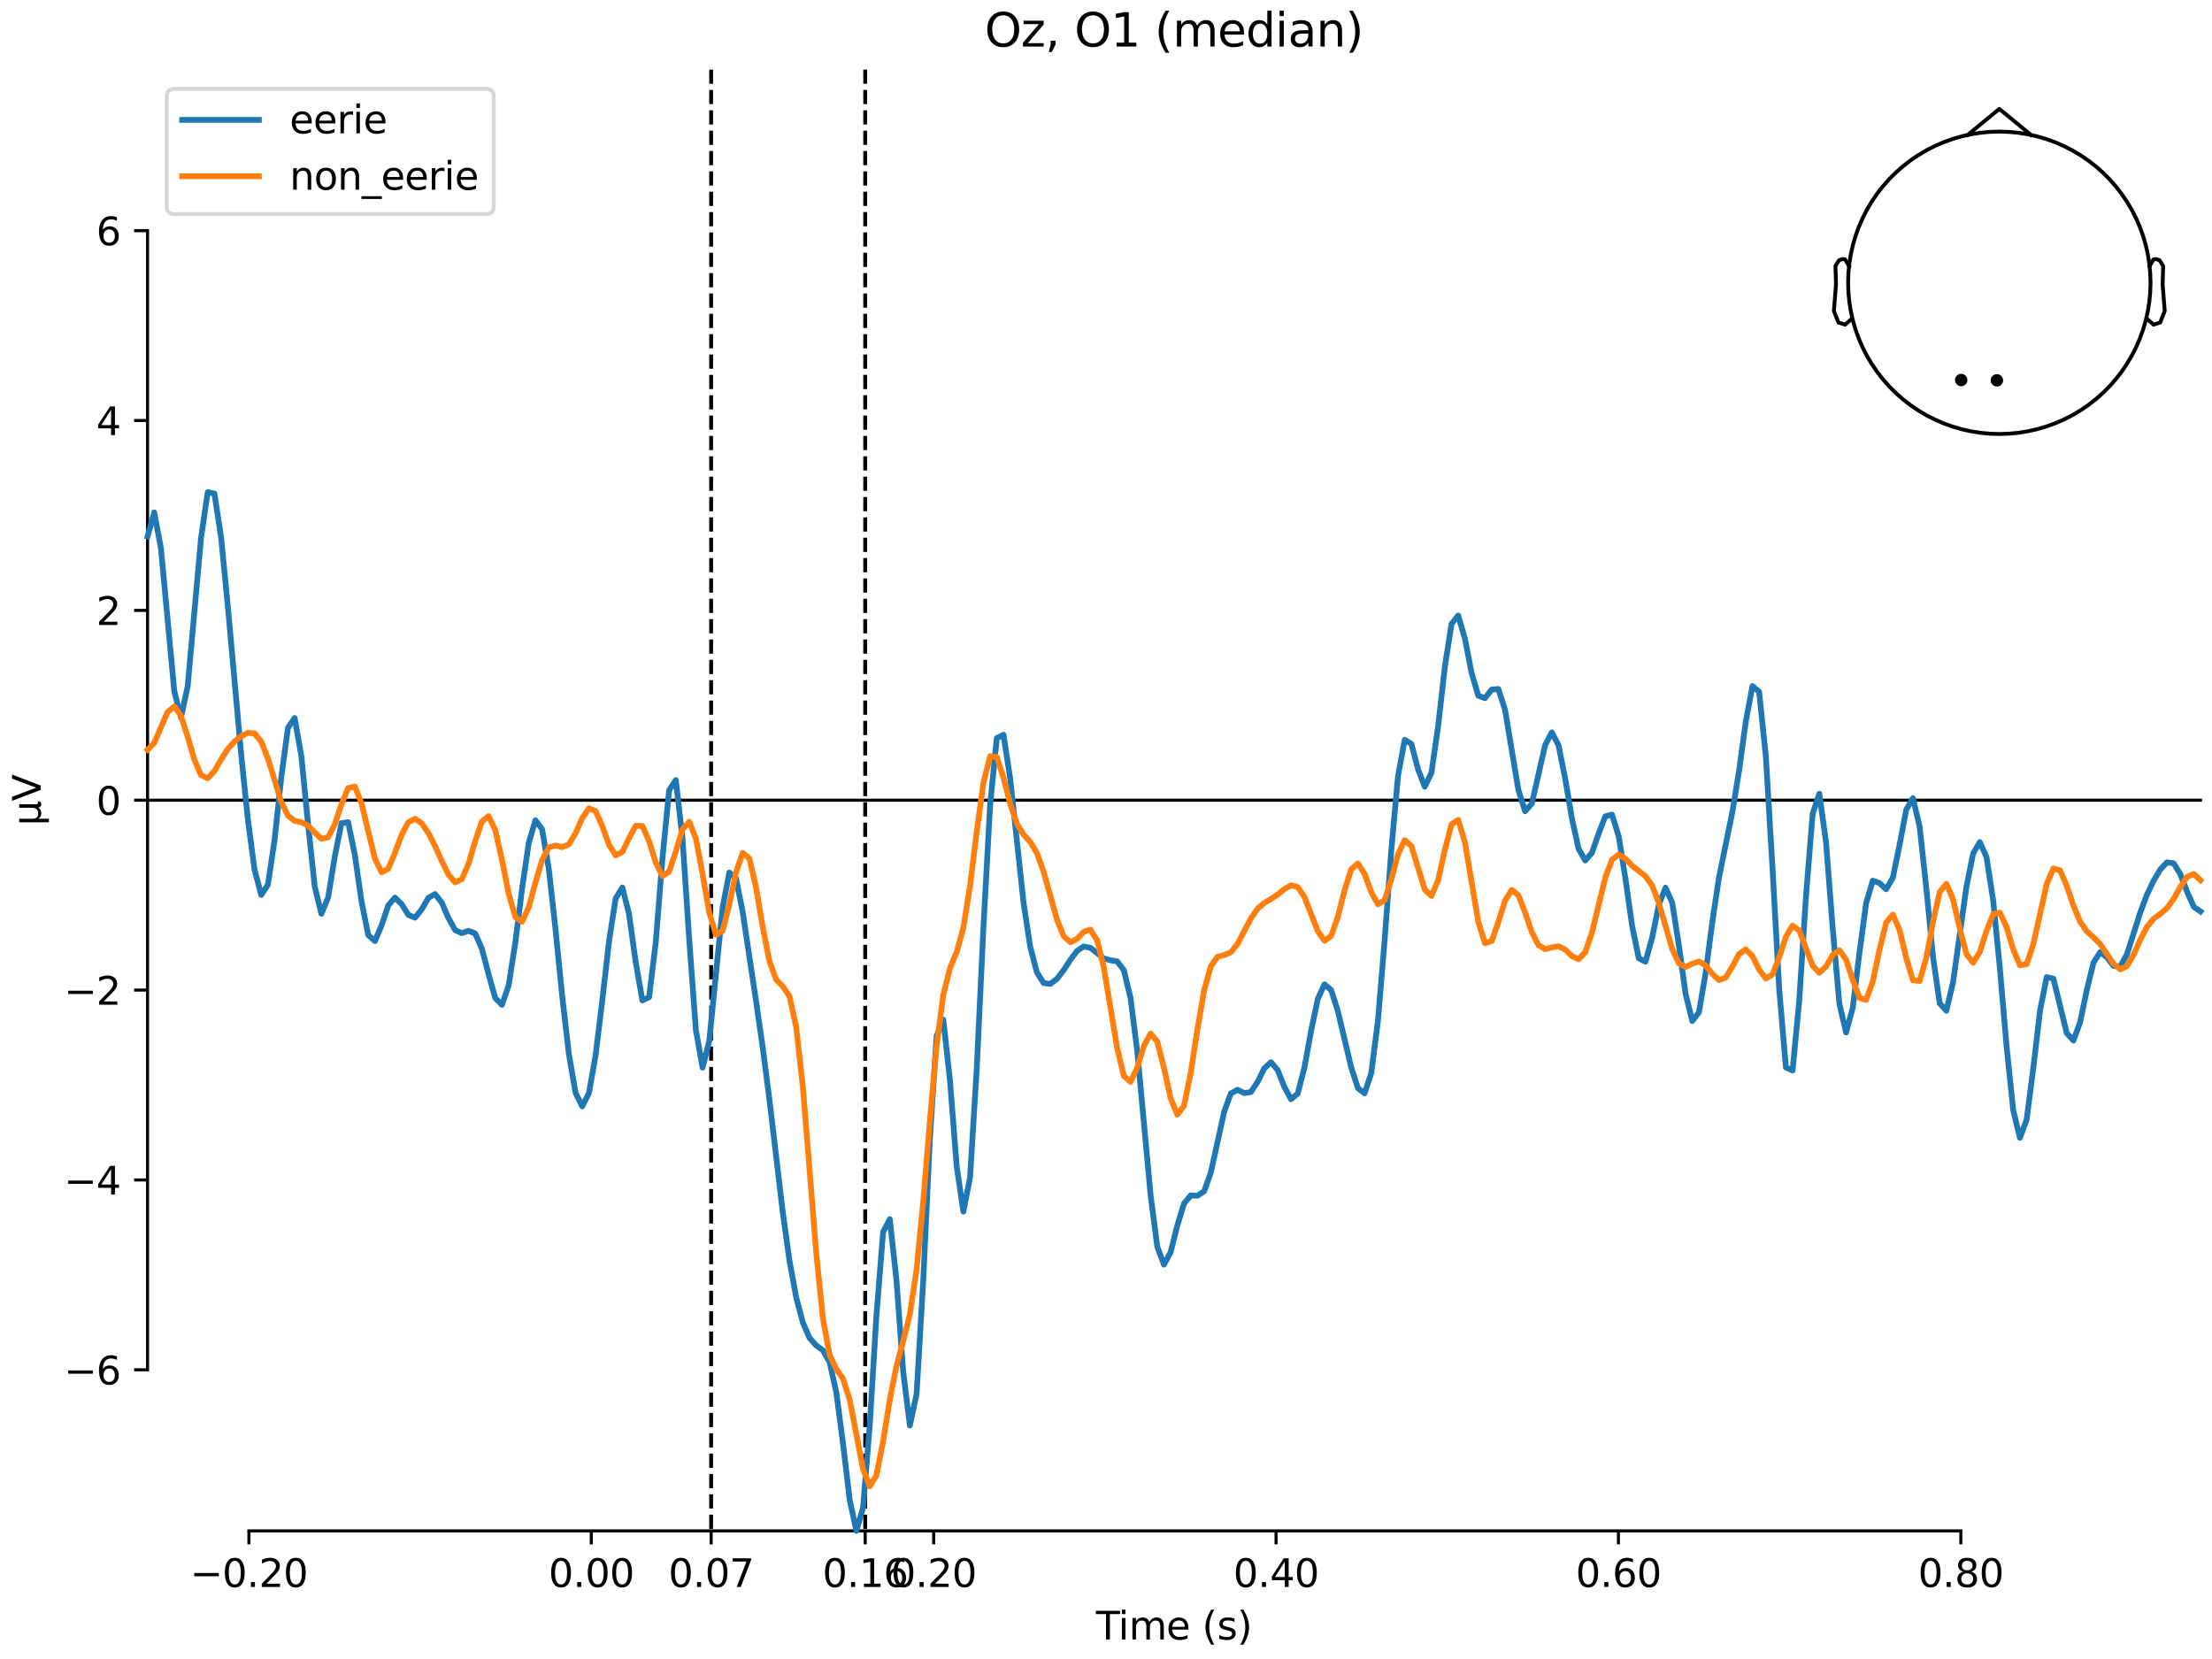<?xml version="1.0" encoding="utf-8" standalone="no"?>
<!DOCTYPE svg PUBLIC "-//W3C//DTD SVG 1.1//EN"
  "http://www.w3.org/Graphics/SVG/1.1/DTD/svg11.dtd">
<svg xmlns:xlink="http://www.w3.org/1999/xlink" width="576pt" height="432pt" viewBox="0 0 576 432" xmlns="http://www.w3.org/2000/svg" version="1.1">
 <defs>
  <style type="text/css">*{stroke-linejoin: round; stroke-linecap: butt}</style>
 </defs>
 <g id="figure_1">
  <g id="patch_1">
   <path d="M 0 432 
L 576 432 
L 576 0 
L 0 0 
z
" style="fill: #ffffff"/>
  </g>
  <g id="axes_1">
   <g id="patch_2">
    <path d="M 38.421 398.644 
L 573 398.644 
L 573 18.118 
L 38.421 18.118 
L 38.421 398.644 
z
" style="fill: none; opacity: 0"/>
   </g>
   <g id="patch_3">
    <path d="M 38.421 356.697 
L 38.421 60.065 
" style="fill: none; stroke: #000000; stroke-width: 0.8; stroke-linejoin: miter; stroke-linecap: square"/>
   </g>
   <g id="LineCollection_1">
    <path d="M 185.177 18.118 
L 185.177 398.644 
" clip-path="url(#p60ebdf9817)" style="fill: none; stroke-dasharray: 3.7,1.6; stroke-dashoffset: 0; stroke: #000000"/>
    <path d="M 225.297 18.118 
L 225.297 398.644 
" clip-path="url(#p60ebdf9817)" style="fill: none; stroke-dasharray: 3.7,1.6; stroke-dashoffset: 0; stroke: #000000"/>
   </g>
   <g id="matplotlib.axis_1">
    <g id="xtick_1">
     <g id="line2d_1">
      <defs>
       <path id="m8d99bef16a" d="M 0 0 
L 0 3.5 
" style="stroke: #000000; stroke-width: 0.8"/>
      </defs>
      <g>
       <use xlink:href="#m8d99bef16a" x="64.819" y="398.644" style="stroke: #000000; stroke-width: 0.8"/>
      </g>
     </g>
     <g id="text_1">
      <!-- −0.20 -->
      <g transform="translate(49.496 413.242) scale(0.1 -0.1)">
       <defs>
        <path id="DejaVuSans-2212" d="M 678 2272 
L 4684 2272 
L 4684 1741 
L 678 1741 
L 678 2272 
z
" transform="scale(0.016)"/>
        <path id="DejaVuSans-30" d="M 2034 4250 
Q 1547 4250 1301 3770 
Q 1056 3291 1056 2328 
Q 1056 1369 1301 889 
Q 1547 409 2034 409 
Q 2525 409 2770 889 
Q 3016 1369 3016 2328 
Q 3016 3291 2770 3770 
Q 2525 4250 2034 4250 
z
M 2034 4750 
Q 2819 4750 3233 4129 
Q 3647 3509 3647 2328 
Q 3647 1150 3233 529 
Q 2819 -91 2034 -91 
Q 1250 -91 836 529 
Q 422 1150 422 2328 
Q 422 3509 836 4129 
Q 1250 4750 2034 4750 
z
" transform="scale(0.016)"/>
        <path id="DejaVuSans-2e" d="M 684 794 
L 1344 794 
L 1344 0 
L 684 0 
L 684 794 
z
" transform="scale(0.016)"/>
        <path id="DejaVuSans-32" d="M 1228 531 
L 3431 531 
L 3431 0 
L 469 0 
L 469 531 
Q 828 903 1448 1529 
Q 2069 2156 2228 2338 
Q 2531 2678 2651 2914 
Q 2772 3150 2772 3378 
Q 2772 3750 2511 3984 
Q 2250 4219 1831 4219 
Q 1534 4219 1204 4116 
Q 875 4013 500 3803 
L 500 4441 
Q 881 4594 1212 4672 
Q 1544 4750 1819 4750 
Q 2544 4750 2975 4387 
Q 3406 4025 3406 3419 
Q 3406 3131 3298 2873 
Q 3191 2616 2906 2266 
Q 2828 2175 2409 1742 
Q 1991 1309 1228 531 
z
" transform="scale(0.016)"/>
       </defs>
       <use xlink:href="#DejaVuSans-2212"/>
       <use xlink:href="#DejaVuSans-30" transform="translate(83.789 0)"/>
       <use xlink:href="#DejaVuSans-2e" transform="translate(147.412 0)"/>
       <use xlink:href="#DejaVuSans-32" transform="translate(179.199 0)"/>
       <use xlink:href="#DejaVuSans-30" transform="translate(242.822 0)"/>
      </g>
     </g>
    </g>
    <g id="xtick_2">
     <g id="line2d_2">
      <g>
       <use xlink:href="#m8d99bef16a" x="153.973" y="398.644" style="stroke: #000000; stroke-width: 0.8"/>
      </g>
     </g>
     <g id="text_2">
      <!-- 0.00 -->
      <g transform="translate(142.84 413.242) scale(0.1 -0.1)">
       <use xlink:href="#DejaVuSans-30"/>
       <use xlink:href="#DejaVuSans-2e" transform="translate(63.623 0)"/>
       <use xlink:href="#DejaVuSans-30" transform="translate(95.41 0)"/>
       <use xlink:href="#DejaVuSans-30" transform="translate(159.033 0)"/>
      </g>
     </g>
    </g>
    <g id="xtick_3">
     <g id="line2d_3">
      <g>
       <use xlink:href="#m8d99bef16a" x="185.177" y="398.644" style="stroke: #000000; stroke-width: 0.8"/>
      </g>
     </g>
     <g id="text_3">
      <!-- 0.07 -->
      <g transform="translate(174.045 413.242) scale(0.1 -0.1)">
       <defs>
        <path id="DejaVuSans-37" d="M 525 4666 
L 3525 4666 
L 3525 4397 
L 1831 0 
L 1172 0 
L 2766 4134 
L 525 4134 
L 525 4666 
z
" transform="scale(0.016)"/>
       </defs>
       <use xlink:href="#DejaVuSans-30"/>
       <use xlink:href="#DejaVuSans-2e" transform="translate(63.623 0)"/>
       <use xlink:href="#DejaVuSans-30" transform="translate(95.41 0)"/>
       <use xlink:href="#DejaVuSans-37" transform="translate(159.033 0)"/>
      </g>
     </g>
    </g>
    <g id="xtick_4">
     <g id="line2d_4">
      <g>
       <use xlink:href="#m8d99bef16a" x="225.297" y="398.644" style="stroke: #000000; stroke-width: 0.8"/>
      </g>
     </g>
     <g id="text_4">
      <!-- 0.16 -->
      <g transform="translate(214.164 413.242) scale(0.1 -0.1)">
       <defs>
        <path id="DejaVuSans-31" d="M 794 531 
L 1825 531 
L 1825 4091 
L 703 3866 
L 703 4441 
L 1819 4666 
L 2450 4666 
L 2450 531 
L 3481 531 
L 3481 0 
L 794 0 
L 794 531 
z
" transform="scale(0.016)"/>
        <path id="DejaVuSans-36" d="M 2113 2584 
Q 1688 2584 1439 2293 
Q 1191 2003 1191 1497 
Q 1191 994 1439 701 
Q 1688 409 2113 409 
Q 2538 409 2786 701 
Q 3034 994 3034 1497 
Q 3034 2003 2786 2293 
Q 2538 2584 2113 2584 
z
M 3366 4563 
L 3366 3988 
Q 3128 4100 2886 4159 
Q 2644 4219 2406 4219 
Q 1781 4219 1451 3797 
Q 1122 3375 1075 2522 
Q 1259 2794 1537 2939 
Q 1816 3084 2150 3084 
Q 2853 3084 3261 2657 
Q 3669 2231 3669 1497 
Q 3669 778 3244 343 
Q 2819 -91 2113 -91 
Q 1303 -91 875 529 
Q 447 1150 447 2328 
Q 447 3434 972 4092 
Q 1497 4750 2381 4750 
Q 2619 4750 2861 4703 
Q 3103 4656 3366 4563 
z
" transform="scale(0.016)"/>
       </defs>
       <use xlink:href="#DejaVuSans-30"/>
       <use xlink:href="#DejaVuSans-2e" transform="translate(63.623 0)"/>
       <use xlink:href="#DejaVuSans-31" transform="translate(95.41 0)"/>
       <use xlink:href="#DejaVuSans-36" transform="translate(159.033 0)"/>
      </g>
     </g>
    </g>
    <g id="xtick_5">
     <g id="line2d_5">
      <g>
       <use xlink:href="#m8d99bef16a" x="243.128" y="398.644" style="stroke: #000000; stroke-width: 0.8"/>
      </g>
     </g>
     <g id="text_5">
      <!-- 0.20 -->
      <g transform="translate(231.995 413.242) scale(0.1 -0.1)">
       <use xlink:href="#DejaVuSans-30"/>
       <use xlink:href="#DejaVuSans-2e" transform="translate(63.623 0)"/>
       <use xlink:href="#DejaVuSans-32" transform="translate(95.41 0)"/>
       <use xlink:href="#DejaVuSans-30" transform="translate(159.033 0)"/>
      </g>
     </g>
    </g>
    <g id="xtick_6">
     <g id="line2d_6">
      <g>
       <use xlink:href="#m8d99bef16a" x="332.282" y="398.644" style="stroke: #000000; stroke-width: 0.8"/>
      </g>
     </g>
     <g id="text_6">
      <!-- 0.40 -->
      <g transform="translate(321.15 413.242) scale(0.1 -0.1)">
       <defs>
        <path id="DejaVuSans-34" d="M 2419 4116 
L 825 1625 
L 2419 1625 
L 2419 4116 
z
M 2253 4666 
L 3047 4666 
L 3047 1625 
L 3713 1625 
L 3713 1100 
L 3047 1100 
L 3047 0 
L 2419 0 
L 2419 1100 
L 313 1100 
L 313 1709 
L 2253 4666 
z
" transform="scale(0.016)"/>
       </defs>
       <use xlink:href="#DejaVuSans-30"/>
       <use xlink:href="#DejaVuSans-2e" transform="translate(63.623 0)"/>
       <use xlink:href="#DejaVuSans-34" transform="translate(95.41 0)"/>
       <use xlink:href="#DejaVuSans-30" transform="translate(159.033 0)"/>
      </g>
     </g>
    </g>
    <g id="xtick_7">
     <g id="line2d_7">
      <g>
       <use xlink:href="#m8d99bef16a" x="421.437" y="398.644" style="stroke: #000000; stroke-width: 0.8"/>
      </g>
     </g>
     <g id="text_7">
      <!-- 0.60 -->
      <g transform="translate(410.304 413.242) scale(0.1 -0.1)">
       <use xlink:href="#DejaVuSans-30"/>
       <use xlink:href="#DejaVuSans-2e" transform="translate(63.623 0)"/>
       <use xlink:href="#DejaVuSans-36" transform="translate(95.41 0)"/>
       <use xlink:href="#DejaVuSans-30" transform="translate(159.033 0)"/>
      </g>
     </g>
    </g>
    <g id="xtick_8">
     <g id="line2d_8">
      <g>
       <use xlink:href="#m8d99bef16a" x="510.592" y="398.644" style="stroke: #000000; stroke-width: 0.8"/>
      </g>
     </g>
     <g id="text_8">
      <!-- 0.80 -->
      <g transform="translate(499.459 413.242) scale(0.1 -0.1)">
       <defs>
        <path id="DejaVuSans-38" d="M 2034 2216 
Q 1584 2216 1326 1975 
Q 1069 1734 1069 1313 
Q 1069 891 1326 650 
Q 1584 409 2034 409 
Q 2484 409 2743 651 
Q 3003 894 3003 1313 
Q 3003 1734 2745 1975 
Q 2488 2216 2034 2216 
z
M 1403 2484 
Q 997 2584 770 2862 
Q 544 3141 544 3541 
Q 544 4100 942 4425 
Q 1341 4750 2034 4750 
Q 2731 4750 3128 4425 
Q 3525 4100 3525 3541 
Q 3525 3141 3298 2862 
Q 3072 2584 2669 2484 
Q 3125 2378 3379 2068 
Q 3634 1759 3634 1313 
Q 3634 634 3220 271 
Q 2806 -91 2034 -91 
Q 1263 -91 848 271 
Q 434 634 434 1313 
Q 434 1759 690 2068 
Q 947 2378 1403 2484 
z
M 1172 3481 
Q 1172 3119 1398 2916 
Q 1625 2713 2034 2713 
Q 2441 2713 2670 2916 
Q 2900 3119 2900 3481 
Q 2900 3844 2670 4047 
Q 2441 4250 2034 4250 
Q 1625 4250 1398 4047 
Q 1172 3844 1172 3481 
z
" transform="scale(0.016)"/>
       </defs>
       <use xlink:href="#DejaVuSans-30"/>
       <use xlink:href="#DejaVuSans-2e" transform="translate(63.623 0)"/>
       <use xlink:href="#DejaVuSans-38" transform="translate(95.41 0)"/>
       <use xlink:href="#DejaVuSans-30" transform="translate(159.033 0)"/>
      </g>
     </g>
    </g>
    <g id="text_9">
     <!-- Time (s) -->
     <g transform="translate(285.381 426.92) scale(0.1 -0.1)">
      <defs>
       <path id="DejaVuSans-54" d="M -19 4666 
L 3928 4666 
L 3928 4134 
L 2272 4134 
L 2272 0 
L 1638 0 
L 1638 4134 
L -19 4134 
L -19 4666 
z
" transform="scale(0.016)"/>
       <path id="DejaVuSans-69" d="M 603 3500 
L 1178 3500 
L 1178 0 
L 603 0 
L 603 3500 
z
M 603 4863 
L 1178 4863 
L 1178 4134 
L 603 4134 
L 603 4863 
z
" transform="scale(0.016)"/>
       <path id="DejaVuSans-6d" d="M 3328 2828 
Q 3544 3216 3844 3400 
Q 4144 3584 4550 3584 
Q 5097 3584 5394 3201 
Q 5691 2819 5691 2113 
L 5691 0 
L 5113 0 
L 5113 2094 
Q 5113 2597 4934 2840 
Q 4756 3084 4391 3084 
Q 3944 3084 3684 2787 
Q 3425 2491 3425 1978 
L 3425 0 
L 2847 0 
L 2847 2094 
Q 2847 2600 2669 2842 
Q 2491 3084 2119 3084 
Q 1678 3084 1418 2786 
Q 1159 2488 1159 1978 
L 1159 0 
L 581 0 
L 581 3500 
L 1159 3500 
L 1159 2956 
Q 1356 3278 1631 3431 
Q 1906 3584 2284 3584 
Q 2666 3584 2933 3390 
Q 3200 3197 3328 2828 
z
" transform="scale(0.016)"/>
       <path id="DejaVuSans-65" d="M 3597 1894 
L 3597 1613 
L 953 1613 
Q 991 1019 1311 708 
Q 1631 397 2203 397 
Q 2534 397 2845 478 
Q 3156 559 3463 722 
L 3463 178 
Q 3153 47 2828 -22 
Q 2503 -91 2169 -91 
Q 1331 -91 842 396 
Q 353 884 353 1716 
Q 353 2575 817 3079 
Q 1281 3584 2069 3584 
Q 2775 3584 3186 3129 
Q 3597 2675 3597 1894 
z
M 3022 2063 
Q 3016 2534 2758 2815 
Q 2500 3097 2075 3097 
Q 1594 3097 1305 2825 
Q 1016 2553 972 2059 
L 3022 2063 
z
" transform="scale(0.016)"/>
       <path id="DejaVuSans-20" transform="scale(0.016)"/>
       <path id="DejaVuSans-28" d="M 1984 4856 
Q 1566 4138 1362 3434 
Q 1159 2731 1159 2009 
Q 1159 1288 1364 580 
Q 1569 -128 1984 -844 
L 1484 -844 
Q 1016 -109 783 600 
Q 550 1309 550 2009 
Q 550 2706 781 3412 
Q 1013 4119 1484 4856 
L 1984 4856 
z
" transform="scale(0.016)"/>
       <path id="DejaVuSans-73" d="M 2834 3397 
L 2834 2853 
Q 2591 2978 2328 3040 
Q 2066 3103 1784 3103 
Q 1356 3103 1142 2972 
Q 928 2841 928 2578 
Q 928 2378 1081 2264 
Q 1234 2150 1697 2047 
L 1894 2003 
Q 2506 1872 2764 1633 
Q 3022 1394 3022 966 
Q 3022 478 2636 193 
Q 2250 -91 1575 -91 
Q 1294 -91 989 -36 
Q 684 19 347 128 
L 347 722 
Q 666 556 975 473 
Q 1284 391 1588 391 
Q 1994 391 2212 530 
Q 2431 669 2431 922 
Q 2431 1156 2273 1281 
Q 2116 1406 1581 1522 
L 1381 1569 
Q 847 1681 609 1914 
Q 372 2147 372 2553 
Q 372 3047 722 3315 
Q 1072 3584 1716 3584 
Q 2034 3584 2315 3537 
Q 2597 3491 2834 3397 
z
" transform="scale(0.016)"/>
       <path id="DejaVuSans-29" d="M 513 4856 
L 1013 4856 
Q 1481 4119 1714 3412 
Q 1947 2706 1947 2009 
Q 1947 1309 1714 600 
Q 1481 -109 1013 -844 
L 513 -844 
Q 928 -128 1133 580 
Q 1338 1288 1338 2009 
Q 1338 2731 1133 3434 
Q 928 4138 513 4856 
z
" transform="scale(0.016)"/>
      </defs>
      <use xlink:href="#DejaVuSans-54"/>
      <use xlink:href="#DejaVuSans-69" transform="translate(57.959 0)"/>
      <use xlink:href="#DejaVuSans-6d" transform="translate(85.742 0)"/>
      <use xlink:href="#DejaVuSans-65" transform="translate(183.154 0)"/>
      <use xlink:href="#DejaVuSans-20" transform="translate(244.678 0)"/>
      <use xlink:href="#DejaVuSans-28" transform="translate(276.465 0)"/>
      <use xlink:href="#DejaVuSans-73" transform="translate(315.479 0)"/>
      <use xlink:href="#DejaVuSans-29" transform="translate(367.578 0)"/>
     </g>
    </g>
   </g>
   <g id="matplotlib.axis_2">
    <g id="ytick_1">
     <g id="line2d_9">
      <defs>
       <path id="m8f9ba44aab" d="M 0 0 
L -3.5 0 
" style="stroke: #000000; stroke-width: 0.8"/>
      </defs>
      <g>
       <use xlink:href="#m8f9ba44aab" x="38.421" y="356.697" style="stroke: #000000; stroke-width: 0.8"/>
      </g>
     </g>
     <g id="text_10">
      <!-- −6 -->
      <g transform="translate(16.678 360.496) scale(0.1 -0.1)">
       <use xlink:href="#DejaVuSans-2212"/>
       <use xlink:href="#DejaVuSans-36" transform="translate(83.789 0)"/>
      </g>
     </g>
    </g>
    <g id="ytick_2">
     <g id="line2d_10">
      <g>
       <use xlink:href="#m8f9ba44aab" x="38.421" y="307.258" style="stroke: #000000; stroke-width: 0.8"/>
      </g>
     </g>
     <g id="text_11">
      <!-- −4 -->
      <g transform="translate(16.678 311.057) scale(0.1 -0.1)">
       <use xlink:href="#DejaVuSans-2212"/>
       <use xlink:href="#DejaVuSans-34" transform="translate(83.789 0)"/>
      </g>
     </g>
    </g>
    <g id="ytick_3">
     <g id="line2d_11">
      <g>
       <use xlink:href="#m8f9ba44aab" x="38.421" y="257.82" style="stroke: #000000; stroke-width: 0.8"/>
      </g>
     </g>
     <g id="text_12">
      <!-- −2 -->
      <g transform="translate(16.678 261.619) scale(0.1 -0.1)">
       <use xlink:href="#DejaVuSans-2212"/>
       <use xlink:href="#DejaVuSans-32" transform="translate(83.789 0)"/>
      </g>
     </g>
    </g>
    <g id="ytick_4">
     <g id="line2d_12">
      <g>
       <use xlink:href="#m8f9ba44aab" x="38.421" y="208.381" style="stroke: #000000; stroke-width: 0.8"/>
      </g>
     </g>
     <g id="text_13">
      <!-- 0 -->
      <g transform="translate(25.058 212.18) scale(0.1 -0.1)">
       <use xlink:href="#DejaVuSans-30"/>
      </g>
     </g>
    </g>
    <g id="ytick_5">
     <g id="line2d_13">
      <g>
       <use xlink:href="#m8f9ba44aab" x="38.421" y="158.942" style="stroke: #000000; stroke-width: 0.8"/>
      </g>
     </g>
     <g id="text_14">
      <!-- 2 -->
      <g transform="translate(25.058 162.742) scale(0.1 -0.1)">
       <use xlink:href="#DejaVuSans-32"/>
      </g>
     </g>
    </g>
    <g id="ytick_6">
     <g id="line2d_14">
      <g>
       <use xlink:href="#m8f9ba44aab" x="38.421" y="109.504" style="stroke: #000000; stroke-width: 0.8"/>
      </g>
     </g>
     <g id="text_15">
      <!-- 4 -->
      <g transform="translate(25.058 113.303) scale(0.1 -0.1)">
       <use xlink:href="#DejaVuSans-34"/>
      </g>
     </g>
    </g>
    <g id="ytick_7">
     <g id="line2d_15">
      <g>
       <use xlink:href="#m8f9ba44aab" x="38.421" y="60.065" style="stroke: #000000; stroke-width: 0.8"/>
      </g>
     </g>
     <g id="text_16">
      <!-- 6 -->
      <g transform="translate(25.058 63.864) scale(0.1 -0.1)">
       <use xlink:href="#DejaVuSans-36"/>
      </g>
     </g>
    </g>
    <g id="text_17">
     <!-- µV -->
     <g transform="translate(10.599 214.982) rotate(-90) scale(0.1 -0.1)">
      <defs>
       <path id="DejaVuSans-b5" d="M 544 -1331 
L 544 3500 
L 1119 3500 
L 1119 1325 
Q 1119 872 1334 640 
Q 1550 409 1972 409 
Q 2434 409 2667 671 
Q 2900 934 2900 1459 
L 2900 3500 
L 3475 3500 
L 3475 806 
Q 3475 619 3529 530 
Q 3584 441 3700 441 
Q 3728 441 3778 458 
Q 3828 475 3916 513 
L 3916 50 
Q 3788 -22 3673 -56 
Q 3559 -91 3450 -91 
Q 3234 -91 3106 31 
Q 2978 153 2931 403 
Q 2775 156 2548 32 
Q 2322 -91 2016 -91 
Q 1697 -91 1473 31 
Q 1250 153 1119 397 
L 1119 -1331 
L 544 -1331 
z
" transform="scale(0.016)"/>
       <path id="DejaVuSans-56" d="M 1831 0 
L 50 4666 
L 709 4666 
L 2188 738 
L 3669 4666 
L 4325 4666 
L 2547 0 
L 1831 0 
z
" transform="scale(0.016)"/>
      </defs>
      <use xlink:href="#DejaVuSans-b5"/>
      <use xlink:href="#DejaVuSans-56" transform="translate(63.623 0)"/>
     </g>
    </g>
   </g>
   <g id="patch_4">
    <path d="M 64.819 398.644 
L 510.592 398.644 
" style="fill: none; stroke: #000000; stroke-width: 0.8; stroke-linejoin: miter; stroke-linecap: square"/>
   </g>
   <g id="patch_5">
    <path d="M 38.421 208.381 
L 573 208.381 
" style="fill: none; stroke: #000000; stroke-width: 0.8; stroke-linejoin: miter; stroke-linecap: square"/>
   </g>
   <g id="text_18">
    <!-- Oz, O1 (median) -->
    <g transform="translate(256.403 12.118) scale(0.12 -0.12)">
     <defs>
      <path id="DejaVuSans-4f" d="M 2522 4238 
Q 1834 4238 1429 3725 
Q 1025 3213 1025 2328 
Q 1025 1447 1429 934 
Q 1834 422 2522 422 
Q 3209 422 3611 934 
Q 4013 1447 4013 2328 
Q 4013 3213 3611 3725 
Q 3209 4238 2522 4238 
z
M 2522 4750 
Q 3503 4750 4090 4092 
Q 4678 3434 4678 2328 
Q 4678 1225 4090 567 
Q 3503 -91 2522 -91 
Q 1538 -91 948 565 
Q 359 1222 359 2328 
Q 359 3434 948 4092 
Q 1538 4750 2522 4750 
z
" transform="scale(0.016)"/>
      <path id="DejaVuSans-7a" d="M 353 3500 
L 3084 3500 
L 3084 2975 
L 922 459 
L 3084 459 
L 3084 0 
L 275 0 
L 275 525 
L 2438 3041 
L 353 3041 
L 353 3500 
z
" transform="scale(0.016)"/>
      <path id="DejaVuSans-2c" d="M 750 794 
L 1409 794 
L 1409 256 
L 897 -744 
L 494 -744 
L 750 256 
L 750 794 
z
" transform="scale(0.016)"/>
      <path id="DejaVuSans-64" d="M 2906 2969 
L 2906 4863 
L 3481 4863 
L 3481 0 
L 2906 0 
L 2906 525 
Q 2725 213 2448 61 
Q 2172 -91 1784 -91 
Q 1150 -91 751 415 
Q 353 922 353 1747 
Q 353 2572 751 3078 
Q 1150 3584 1784 3584 
Q 2172 3584 2448 3432 
Q 2725 3281 2906 2969 
z
M 947 1747 
Q 947 1113 1208 752 
Q 1469 391 1925 391 
Q 2381 391 2643 752 
Q 2906 1113 2906 1747 
Q 2906 2381 2643 2742 
Q 2381 3103 1925 3103 
Q 1469 3103 1208 2742 
Q 947 2381 947 1747 
z
" transform="scale(0.016)"/>
      <path id="DejaVuSans-61" d="M 2194 1759 
Q 1497 1759 1228 1600 
Q 959 1441 959 1056 
Q 959 750 1161 570 
Q 1363 391 1709 391 
Q 2188 391 2477 730 
Q 2766 1069 2766 1631 
L 2766 1759 
L 2194 1759 
z
M 3341 1997 
L 3341 0 
L 2766 0 
L 2766 531 
Q 2569 213 2275 61 
Q 1981 -91 1556 -91 
Q 1019 -91 701 211 
Q 384 513 384 1019 
Q 384 1609 779 1909 
Q 1175 2209 1959 2209 
L 2766 2209 
L 2766 2266 
Q 2766 2663 2505 2880 
Q 2244 3097 1772 3097 
Q 1472 3097 1187 3025 
Q 903 2953 641 2809 
L 641 3341 
Q 956 3463 1253 3523 
Q 1550 3584 1831 3584 
Q 2591 3584 2966 3190 
Q 3341 2797 3341 1997 
z
" transform="scale(0.016)"/>
      <path id="DejaVuSans-6e" d="M 3513 2113 
L 3513 0 
L 2938 0 
L 2938 2094 
Q 2938 2591 2744 2837 
Q 2550 3084 2163 3084 
Q 1697 3084 1428 2787 
Q 1159 2491 1159 1978 
L 1159 0 
L 581 0 
L 581 3500 
L 1159 3500 
L 1159 2956 
Q 1366 3272 1645 3428 
Q 1925 3584 2291 3584 
Q 2894 3584 3203 3211 
Q 3513 2838 3513 2113 
z
" transform="scale(0.016)"/>
     </defs>
     <use xlink:href="#DejaVuSans-4f"/>
     <use xlink:href="#DejaVuSans-7a" transform="translate(78.711 0)"/>
     <use xlink:href="#DejaVuSans-2c" transform="translate(131.201 0)"/>
     <use xlink:href="#DejaVuSans-20" transform="translate(162.988 0)"/>
     <use xlink:href="#DejaVuSans-4f" transform="translate(194.775 0)"/>
     <use xlink:href="#DejaVuSans-31" transform="translate(273.486 0)"/>
     <use xlink:href="#DejaVuSans-20" transform="translate(337.109 0)"/>
     <use xlink:href="#DejaVuSans-28" transform="translate(368.896 0)"/>
     <use xlink:href="#DejaVuSans-6d" transform="translate(407.91 0)"/>
     <use xlink:href="#DejaVuSans-65" transform="translate(505.322 0)"/>
     <use xlink:href="#DejaVuSans-64" transform="translate(566.846 0)"/>
     <use xlink:href="#DejaVuSans-69" transform="translate(630.322 0)"/>
     <use xlink:href="#DejaVuSans-61" transform="translate(658.105 0)"/>
     <use xlink:href="#DejaVuSans-6e" transform="translate(719.385 0)"/>
     <use xlink:href="#DejaVuSans-29" transform="translate(782.764 0)"/>
    </g>
   </g>
   <g id="legend_1">
    <g id="patch_6">
     <path d="M 45.421 55.753 
L 126.563 55.753 
Q 128.563 55.753 128.563 53.753 
L 128.563 25.118 
Q 128.563 23.118 126.563 23.118 
L 45.421 23.118 
Q 43.421 23.118 43.421 25.118 
L 43.421 53.753 
Q 43.421 55.753 45.421 55.753 
z
" style="fill: #ffffff; opacity: 0.8; stroke: #cccccc; stroke-linejoin: miter"/>
    </g>
    <g id="line2d_16">
     <path d="M 47.421 31.217 
L 57.421 31.217 
L 67.421 31.217 
" style="fill: none; stroke: #1f77b4; stroke-width: 1.5; stroke-linecap: square"/>
    </g>
    <g id="text_19">
     <!-- eerie -->
     <g transform="translate(75.421 34.717) scale(0.1 -0.1)">
      <defs>
       <path id="DejaVuSans-72" d="M 2631 2963 
Q 2534 3019 2420 3045 
Q 2306 3072 2169 3072 
Q 1681 3072 1420 2755 
Q 1159 2438 1159 1844 
L 1159 0 
L 581 0 
L 581 3500 
L 1159 3500 
L 1159 2956 
Q 1341 3275 1631 3429 
Q 1922 3584 2338 3584 
Q 2397 3584 2469 3576 
Q 2541 3569 2628 3553 
L 2631 2963 
z
" transform="scale(0.016)"/>
      </defs>
      <use xlink:href="#DejaVuSans-65"/>
      <use xlink:href="#DejaVuSans-65" transform="translate(61.523 0)"/>
      <use xlink:href="#DejaVuSans-72" transform="translate(123.047 0)"/>
      <use xlink:href="#DejaVuSans-69" transform="translate(164.16 0)"/>
      <use xlink:href="#DejaVuSans-65" transform="translate(191.943 0)"/>
     </g>
    </g>
    <g id="line2d_17">
     <path d="M 47.421 45.895 
L 57.421 45.895 
L 67.421 45.895 
" style="fill: none; stroke: #ff7f0e; stroke-width: 1.5; stroke-linecap: square"/>
    </g>
    <g id="text_20">
     <!-- non_eerie -->
     <g transform="translate(75.421 49.395) scale(0.1 -0.1)">
      <defs>
       <path id="DejaVuSans-6f" d="M 1959 3097 
Q 1497 3097 1228 2736 
Q 959 2375 959 1747 
Q 959 1119 1226 758 
Q 1494 397 1959 397 
Q 2419 397 2687 759 
Q 2956 1122 2956 1747 
Q 2956 2369 2687 2733 
Q 2419 3097 1959 3097 
z
M 1959 3584 
Q 2709 3584 3137 3096 
Q 3566 2609 3566 1747 
Q 3566 888 3137 398 
Q 2709 -91 1959 -91 
Q 1206 -91 779 398 
Q 353 888 353 1747 
Q 353 2609 779 3096 
Q 1206 3584 1959 3584 
z
" transform="scale(0.016)"/>
       <path id="DejaVuSans-5f" d="M 3263 -1063 
L 3263 -1509 
L -63 -1509 
L -63 -1063 
L 3263 -1063 
z
" transform="scale(0.016)"/>
      </defs>
      <use xlink:href="#DejaVuSans-6e"/>
      <use xlink:href="#DejaVuSans-6f" transform="translate(63.379 0)"/>
      <use xlink:href="#DejaVuSans-6e" transform="translate(124.561 0)"/>
      <use xlink:href="#DejaVuSans-5f" transform="translate(187.939 0)"/>
      <use xlink:href="#DejaVuSans-65" transform="translate(237.939 0)"/>
      <use xlink:href="#DejaVuSans-65" transform="translate(299.463 0)"/>
      <use xlink:href="#DejaVuSans-72" transform="translate(360.986 0)"/>
      <use xlink:href="#DejaVuSans-69" transform="translate(402.1 0)"/>
      <use xlink:href="#DejaVuSans-65" transform="translate(429.883 0)"/>
     </g>
    </g>
   </g>
   <g id="line2d_18">
    <path d="M 38.421 139.733 
L 40.162 133.42 
L 41.903 142.728 
L 45.386 180.002 
L 47.127 186.856 
L 48.868 178.739 
L 52.351 140.103 
L 54.092 128.15 
L 55.834 128.533 
L 57.575 139.947 
L 59.316 157.757 
L 62.799 196.394 
L 64.54 213.316 
L 66.281 226.475 
L 68.023 233.038 
L 69.764 230.394 
L 71.505 218.677 
L 73.247 202.433 
L 74.988 189.502 
L 76.729 186.964 
L 78.47 196.891 
L 80.212 214.538 
L 81.953 230.868 
L 83.694 237.944 
L 85.436 233.728 
L 87.177 223.041 
L 88.918 214.354 
L 90.66 214.093 
L 92.401 222.641 
L 94.142 234.729 
L 95.883 243.469 
L 97.625 245.064 
L 99.366 240.926 
L 101.107 235.769 
L 102.849 233.732 
L 104.59 235.439 
L 106.331 238.229 
L 108.073 238.96 
L 109.814 236.798 
L 111.555 233.79 
L 113.296 232.817 
L 115.038 235.041 
L 116.779 239.058 
L 118.52 242.196 
L 120.262 242.985 
L 122.003 242.39 
L 123.744 243.079 
L 125.486 247.033 
L 127.227 253.7 
L 128.968 259.901 
L 130.709 261.659 
L 132.451 256.613 
L 134.192 245.436 
L 135.933 231.525 
L 137.675 219.529 
L 139.416 213.592 
L 141.157 215.904 
L 142.899 226.181 
L 144.64 241.876 
L 146.381 259.209 
L 148.122 274.392 
L 149.864 284.546 
L 151.605 288.093 
L 153.346 284.669 
L 155.088 274.851 
L 156.829 260.555 
L 158.57 245.29 
L 160.312 233.959 
L 162.053 231.1 
L 163.794 237.953 
L 165.535 250.529 
L 167.277 260.507 
L 169.018 259.67 
L 170.759 245.389 
L 172.501 223.497 
L 174.242 205.78 
L 175.983 203.114 
L 177.725 218.46 
L 179.466 244.583 
L 181.207 268.203 
L 182.948 278.028 
L 184.69 271.104 
L 188.172 236.242 
L 189.914 227.207 
L 191.655 228.689 
L 193.396 237.475 
L 196.879 260.716 
L 198.62 272.84 
L 200.361 286.329 
L 203.844 315.758 
L 205.585 328.315 
L 207.327 337.849 
L 209.068 344.412 
L 210.809 348.405 
L 212.551 350.377 
L 214.292 351.619 
L 216.033 354.711 
L 217.774 362.594 
L 219.516 375.862 
L 221.257 390.533 
L 222.998 398.644 
L 224.74 392.582 
L 226.481 371.178 
L 228.222 342.562 
L 229.964 320.796 
L 231.705 317.465 
L 233.446 333.455 
L 235.187 357.192 
L 236.929 371.199 
L 238.67 363.028 
L 240.411 333.472 
L 242.153 296.294 
L 243.894 269.798 
L 245.635 265.514 
L 247.377 281.411 
L 249.118 303.699 
L 250.859 315.511 
L 252.6 306.593 
L 254.342 278.312 
L 256.083 241.502 
L 257.824 209.634 
L 259.566 192.2 
L 261.307 191.322 
L 263.048 202.71 
L 266.531 235.073 
L 268.272 246.564 
L 270.013 253.203 
L 271.755 255.985 
L 273.496 256.214 
L 275.237 254.891 
L 276.979 252.613 
L 278.72 249.942 
L 280.461 247.611 
L 282.203 246.449 
L 283.944 246.807 
L 287.427 249.566 
L 289.168 250.061 
L 290.909 250.323 
L 292.65 252.622 
L 294.392 259.902 
L 296.133 273.662 
L 299.616 311.227 
L 301.357 324.664 
L 303.098 329.315 
L 304.84 326.022 
L 306.581 319.085 
L 308.322 313.393 
L 310.063 311.281 
L 311.805 311.372 
L 313.546 310.223 
L 315.287 305.366 
L 318.77 289.502 
L 320.511 284.726 
L 322.253 283.789 
L 323.994 284.645 
L 325.735 284.365 
L 327.476 281.74 
L 329.218 278.187 
L 330.959 276.594 
L 332.7 278.629 
L 334.442 283.036 
L 336.183 286.224 
L 337.924 284.778 
L 339.666 278.018 
L 341.407 268.444 
L 343.148 260.146 
L 344.889 256.315 
L 346.631 257.801 
L 348.372 263.306 
L 351.855 277.955 
L 353.596 283.357 
L 355.337 284.711 
L 357.079 279.421 
L 358.82 265.738 
L 360.561 244.767 
L 362.302 221.252 
L 364.044 202.052 
L 365.785 192.634 
L 367.526 193.708 
L 369.268 200.375 
L 371.009 204.859 
L 372.75 201.223 
L 374.492 189.058 
L 376.233 173.662 
L 377.974 162.468 
L 379.715 160.277 
L 381.457 166.305 
L 383.198 175.225 
L 384.939 181.164 
L 386.681 181.808 
L 388.422 179.574 
L 390.163 179.401 
L 391.905 184.822 
L 395.387 205.713 
L 397.128 211.234 
L 398.87 209.289 
L 402.352 194.043 
L 404.094 190.699 
L 405.835 194.053 
L 407.576 202.776 
L 409.318 213.09 
L 411.059 221.014 
L 412.8 224.073 
L 414.541 222.066 
L 416.283 217.066 
L 418.024 212.567 
L 419.765 212.122 
L 421.507 217.793 
L 423.248 228.721 
L 424.989 241.042 
L 426.731 249.517 
L 428.472 250.429 
L 430.213 244.187 
L 431.954 235.591 
L 433.696 231.148 
L 435.437 235.026 
L 437.178 246.165 
L 438.92 258.761 
L 440.661 265.874 
L 442.402 263.618 
L 444.144 253.341 
L 445.885 240.071 
L 447.626 228.48 
L 451.109 211.43 
L 452.85 200.674 
L 454.591 187.973 
L 456.333 178.647 
L 458.074 180.117 
L 459.815 196.874 
L 461.557 226.093 
L 463.298 257.476 
L 465.039 277.958 
L 466.78 278.768 
L 468.522 260.586 
L 470.263 233.527 
L 472.004 211.955 
L 473.746 206.682 
L 475.487 219.244 
L 477.228 241.626 
L 478.97 261.374 
L 480.711 268.862 
L 482.452 262.431 
L 484.193 248.189 
L 485.935 235.194 
L 487.676 229.323 
L 489.417 229.956 
L 491.159 231.548 
L 492.9 228.531 
L 494.641 220.037 
L 496.383 210.824 
L 498.124 207.844 
L 499.865 215.228 
L 501.606 231.241 
L 503.348 249.144 
L 505.089 261.252 
L 506.83 263.204 
L 508.572 255.746 
L 512.054 230.929 
L 513.796 222.255 
L 515.537 219.279 
L 517.278 223.168 
L 519.019 234.453 
L 520.761 252.129 
L 522.502 272.404 
L 524.243 289.116 
L 525.985 296.297 
L 527.726 291.582 
L 529.467 278.124 
L 531.209 263.264 
L 532.95 254.435 
L 534.691 254.829 
L 538.174 269.005 
L 539.915 270.949 
L 541.656 266.185 
L 543.398 257.791 
L 545.139 250.664 
L 546.88 247.943 
L 548.622 249.253 
L 550.363 251.545 
L 552.104 251.667 
L 553.845 248.509 
L 557.328 237.612 
L 559.069 232.959 
L 560.811 229.316 
L 562.552 226.384 
L 564.293 224.556 
L 566.035 224.803 
L 567.776 227.678 
L 569.517 232.224 
L 571.258 236.128 
L 573 237.345 
L 573 237.345 
" style="fill: none; stroke: #1f77b4; stroke-width: 1.5; stroke-linecap: square"/>
   </g>
   <g id="line2d_19">
    <path d="M 38.421 195.237 
L 40.162 193.441 
L 43.644 185.402 
L 45.386 183.973 
L 47.127 186.383 
L 48.868 191.802 
L 50.61 197.811 
L 52.351 201.856 
L 54.092 202.67 
L 55.834 200.775 
L 57.575 197.763 
L 59.316 195.046 
L 61.057 193.104 
L 62.799 191.722 
L 64.54 190.818 
L 66.281 190.976 
L 68.023 193.098 
L 69.764 197.514 
L 73.247 208.828 
L 74.988 212.381 
L 76.729 213.751 
L 78.47 214.111 
L 80.212 214.969 
L 81.953 216.782 
L 83.694 218.428 
L 85.436 218.036 
L 87.177 214.659 
L 88.918 209.426 
L 90.66 205.207 
L 92.401 204.825 
L 94.142 209.206 
L 97.625 223.6 
L 99.366 227.132 
L 101.107 226.2 
L 102.849 222.107 
L 104.59 217.361 
L 106.331 214.112 
L 108.073 213.211 
L 109.814 214.385 
L 111.555 216.945 
L 113.296 220.354 
L 115.038 224.202 
L 116.779 227.759 
L 118.52 229.763 
L 120.262 228.929 
L 122.003 224.918 
L 123.744 219.025 
L 125.486 213.942 
L 127.227 212.509 
L 128.968 216.152 
L 130.709 223.882 
L 132.451 232.648 
L 134.192 238.815 
L 135.933 239.999 
L 137.675 236.25 
L 139.416 229.854 
L 141.157 223.943 
L 142.899 220.68 
L 144.64 220.162 
L 146.381 220.61 
L 148.122 219.863 
L 149.864 216.987 
L 151.605 213.062 
L 153.346 210.488 
L 155.088 211.192 
L 156.829 215.095 
L 158.57 219.949 
L 160.312 222.743 
L 162.053 221.847 
L 163.794 218.273 
L 165.535 215.041 
L 167.277 215.08 
L 169.018 219.037 
L 170.759 224.627 
L 172.501 228.123 
L 174.242 226.964 
L 175.983 221.709 
L 177.725 215.924 
L 179.466 214.009 
L 181.207 218.336 
L 182.948 227.644 
L 184.69 237.631 
L 186.431 243.423 
L 188.172 242.362 
L 189.914 235.535 
L 191.655 227.122 
L 193.396 222.09 
L 195.138 223.538 
L 196.879 231.114 
L 198.62 241.451 
L 200.361 250.279 
L 202.103 255.104 
L 203.844 256.845 
L 205.585 259.442 
L 207.327 267.448 
L 209.068 283.063 
L 212.551 326.372 
L 214.292 343.377 
L 216.033 352.842 
L 217.774 356.517 
L 219.516 359.027 
L 221.257 364.489 
L 224.74 382.568 
L 226.481 387.024 
L 228.222 384.145 
L 229.964 375.246 
L 231.705 364.491 
L 233.446 355.668 
L 235.187 349.274 
L 236.929 342.245 
L 238.67 330.589 
L 240.411 312.85 
L 242.153 291.683 
L 243.894 272.334 
L 245.635 259.041 
L 247.377 252.118 
L 249.118 247.92 
L 250.859 241.594 
L 252.6 230.613 
L 254.342 216.542 
L 256.083 203.867 
L 257.824 196.91 
L 259.566 197.124 
L 261.307 202.509 
L 263.048 209.297 
L 264.79 214.477 
L 266.531 217.335 
L 268.272 219.238 
L 270.013 222.12 
L 271.755 226.987 
L 275.237 239.473 
L 276.979 243.789 
L 278.72 245.348 
L 280.461 244.479 
L 282.203 242.652 
L 283.944 242.073 
L 285.685 244.849 
L 287.427 251.931 
L 290.909 272.914 
L 292.65 280.179 
L 294.392 281.721 
L 296.133 277.998 
L 297.874 272.341 
L 299.616 269.154 
L 301.357 271.261 
L 303.098 278.117 
L 304.84 286.019 
L 306.581 290.255 
L 308.322 287.898 
L 310.063 279.387 
L 311.805 268.034 
L 313.546 257.917 
L 315.287 251.612 
L 317.029 249.164 
L 318.77 248.696 
L 320.511 247.966 
L 322.253 245.808 
L 325.735 239.144 
L 327.476 236.623 
L 329.218 235.125 
L 330.959 234.104 
L 332.7 232.93 
L 334.442 231.522 
L 336.183 230.528 
L 337.924 230.976 
L 339.666 233.557 
L 343.148 242.452 
L 344.889 244.967 
L 346.631 243.738 
L 348.372 238.713 
L 350.113 231.871 
L 351.855 226.378 
L 353.596 224.831 
L 355.337 227.581 
L 357.079 232.352 
L 358.82 235.502 
L 360.561 234.332 
L 362.302 228.962 
L 364.044 222.435 
L 365.785 218.779 
L 367.526 220.299 
L 371.009 231.654 
L 372.75 233.301 
L 374.492 229.155 
L 376.233 221.35 
L 377.974 214.644 
L 379.715 213.488 
L 381.457 219.34 
L 384.939 239.988 
L 386.681 245.611 
L 388.422 245.066 
L 390.163 240.118 
L 391.905 234.524 
L 393.646 231.742 
L 395.387 233.131 
L 397.128 237.613 
L 398.87 242.685 
L 400.611 246.112 
L 402.352 247.152 
L 404.094 246.702 
L 405.835 246.393 
L 407.576 247.279 
L 409.318 248.967 
L 411.059 249.8 
L 412.8 247.967 
L 414.541 242.847 
L 418.024 228.497 
L 419.765 223.874 
L 421.507 222.533 
L 423.248 223.608 
L 424.989 225.421 
L 428.472 228.166 
L 430.213 230.604 
L 431.954 235.098 
L 435.437 247.124 
L 437.178 250.888 
L 438.92 251.8 
L 440.661 250.944 
L 442.402 250.355 
L 444.144 251.381 
L 445.885 253.601 
L 447.626 255.21 
L 449.367 254.569 
L 451.109 251.689 
L 452.85 248.436 
L 454.591 247.195 
L 456.333 248.978 
L 458.074 252.465 
L 459.815 254.818 
L 461.557 253.749 
L 463.298 249.285 
L 465.039 243.948 
L 466.78 241.032 
L 468.522 242.317 
L 472.004 251.445 
L 473.746 253.305 
L 475.487 251.704 
L 477.228 248.676 
L 478.97 247.421 
L 480.711 249.881 
L 482.452 255.147 
L 484.193 259.855 
L 485.935 260.406 
L 487.676 255.527 
L 489.417 247.326 
L 491.159 240.212 
L 492.9 238.161 
L 494.641 242.161 
L 496.383 249.468 
L 498.124 255.241 
L 499.865 255.469 
L 501.606 249.403 
L 503.348 240.039 
L 505.089 232.304 
L 506.83 230.115 
L 508.572 234.182 
L 510.313 241.763 
L 512.054 248.423 
L 513.796 250.682 
L 515.537 247.897 
L 517.278 242.428 
L 519.019 238.044 
L 520.761 237.616 
L 522.502 241.438 
L 524.243 247.203 
L 525.985 251.35 
L 527.726 251.084 
L 529.467 245.901 
L 532.95 230.236 
L 534.691 226.145 
L 536.432 226.646 
L 538.174 230.65 
L 539.915 235.801 
L 541.656 240.003 
L 543.398 242.529 
L 545.139 244.071 
L 546.88 245.817 
L 550.363 250.987 
L 552.104 252.42 
L 553.845 251.587 
L 555.587 248.605 
L 557.328 244.702 
L 559.069 241.35 
L 560.811 239.254 
L 562.552 237.983 
L 564.293 236.471 
L 566.035 234.018 
L 567.776 230.925 
L 569.517 228.351 
L 571.258 227.59 
L 573 229.206 
L 573 229.206 
" style="fill: none; stroke: #ff7f0e; stroke-width: 1.5; stroke-linecap: square"/>
   </g>
  </g>
  <g id="axes_2">
   <g id="PathCollection_1">
    <defs>
     <path id="C0_0_3ca594f5e1" d="M 0 1.118 
C 0.297 1.118 0.581 1 0.791 0.791 
C 1 0.581 1.118 0.297 1.118 -0 
C 1.118 -0.297 1 -0.581 0.791 -0.791 
C 0.581 -1 0.297 -1.118 0 -1.118 
C -0.297 -1.118 -0.581 -1 -0.791 -0.791 
C -1 -0.581 -1.118 -0.297 -1.118 0 
C -1.118 0.297 -1 0.581 -0.791 0.791 
C -0.581 1 -0.297 1.118 0 1.118 
z
"/>
    </defs>
    <g clip-path="url(#p66dfa59a33)">
     <use xlink:href="#C0_0_3ca594f5e1" x="510.695" y="98.958" style="stroke: #000000"/>
    </g>
    <g clip-path="url(#p66dfa59a33)">
     <use xlink:href="#C0_0_3ca594f5e1" x="519.985" y="99.045" style="stroke: #000000"/>
    </g>
   </g>
   <g id="matplotlib.axis_3"/>
   <g id="matplotlib.axis_4"/>
   <g id="line2d_20">
    <path d="M 559.991 73.637 
L 559.913 71.165 
L 559.681 68.702 
L 559.294 66.259 
L 558.754 63.845 
L 558.064 61.47 
L 557.226 59.143 
L 556.244 56.873 
L 555.121 54.669 
L 553.862 52.54 
L 552.471 50.494 
L 550.955 48.539 
L 549.32 46.684 
L 547.571 44.935 
L 545.715 43.299 
L 543.761 41.783 
L 541.715 40.393 
L 539.586 39.134 
L 537.382 38.011 
L 535.112 37.028 
L 532.785 36.191 
L 530.409 35.5 
L 527.995 34.961 
L 525.552 34.574 
L 523.09 34.341 
L 520.618 34.263 
L 518.145 34.341 
L 515.683 34.574 
L 513.24 34.961 
L 510.826 35.5 
L 508.451 36.191 
L 506.123 37.028 
L 503.853 38.011 
L 501.649 39.134 
L 499.52 40.393 
L 497.474 41.783 
L 495.52 43.299 
L 493.665 44.935 
L 491.916 46.684 
L 490.28 48.539 
L 488.764 50.494 
L 487.373 52.54 
L 486.114 54.669 
L 484.991 56.873 
L 484.009 59.143 
L 483.171 61.47 
L 482.481 63.845 
L 481.941 66.259 
L 481.555 68.702 
L 481.322 71.165 
L 481.244 73.637 
L 481.322 76.109 
L 481.555 78.572 
L 481.941 81.015 
L 482.481 83.429 
L 483.171 85.804 
L 484.009 88.131 
L 484.991 90.401 
L 486.114 92.605 
L 487.373 94.734 
L 488.764 96.78 
L 490.28 98.735 
L 491.916 100.59 
L 493.665 102.339 
L 495.52 103.975 
L 497.474 105.491 
L 499.52 106.881 
L 501.649 108.14 
L 503.853 109.263 
L 506.123 110.246 
L 508.451 111.084 
L 510.826 111.774 
L 513.24 112.313 
L 515.683 112.7 
L 518.145 112.933 
L 520.618 113.011 
L 523.09 112.933 
L 525.552 112.7 
L 527.995 112.313 
L 530.409 111.774 
L 532.785 111.084 
L 535.112 110.246 
L 537.382 109.263 
L 539.586 108.14 
L 541.715 106.881 
L 543.761 105.491 
L 545.715 103.975 
L 547.571 102.339 
L 549.32 100.59 
L 550.955 98.735 
L 552.471 96.78 
L 553.862 94.734 
L 555.121 92.605 
L 556.244 90.401 
L 557.226 88.131 
L 558.064 85.804 
L 558.754 83.429 
L 559.294 81.015 
L 559.681 78.572 
L 559.913 76.109 
L 559.991 73.637 
" style="fill: none; stroke: #000000; stroke-linecap: square"/>
   </g>
   <g id="line2d_21">
    <path d="M 512.371 35.137 
L 520.618 28.357 
L 528.864 35.137 
" style="fill: none; stroke: #000000; stroke-linecap: square"/>
   </g>
   <g id="line2d_22">
    <path d="M 481.48 69.267 
L 480.457 67.534 
L 479.827 67.471 
L 478.89 67.762 
L 477.945 69.267 
L 478.094 74.07 
L 477.543 80.976 
L 478.724 83.977 
L 480.457 84.536 
L 482.11 83.079 
" style="fill: none; stroke: #000000; stroke-linecap: square"/>
   </g>
   <g id="line2d_23">
    <path d="M 559.755 69.267 
L 560.779 67.534 
L 561.409 67.471 
L 562.346 67.762 
L 563.291 69.267 
L 563.141 74.07 
L 563.692 80.976 
L 562.511 83.977 
L 560.779 84.536 
L 559.125 83.079 
" style="fill: none; stroke: #000000; stroke-linecap: square"/>
   </g>
  </g>
 </g>
 <defs>
  <clipPath id="p60ebdf9817">
   <rect x="38.421" y="18.118" width="534.579" height="380.525"/>
  </clipPath>
  <clipPath id="p66dfa59a33">
   <rect x="473.235" y="24.125" width="94.764" height="93.118"/>
  </clipPath>
 </defs>
</svg>
